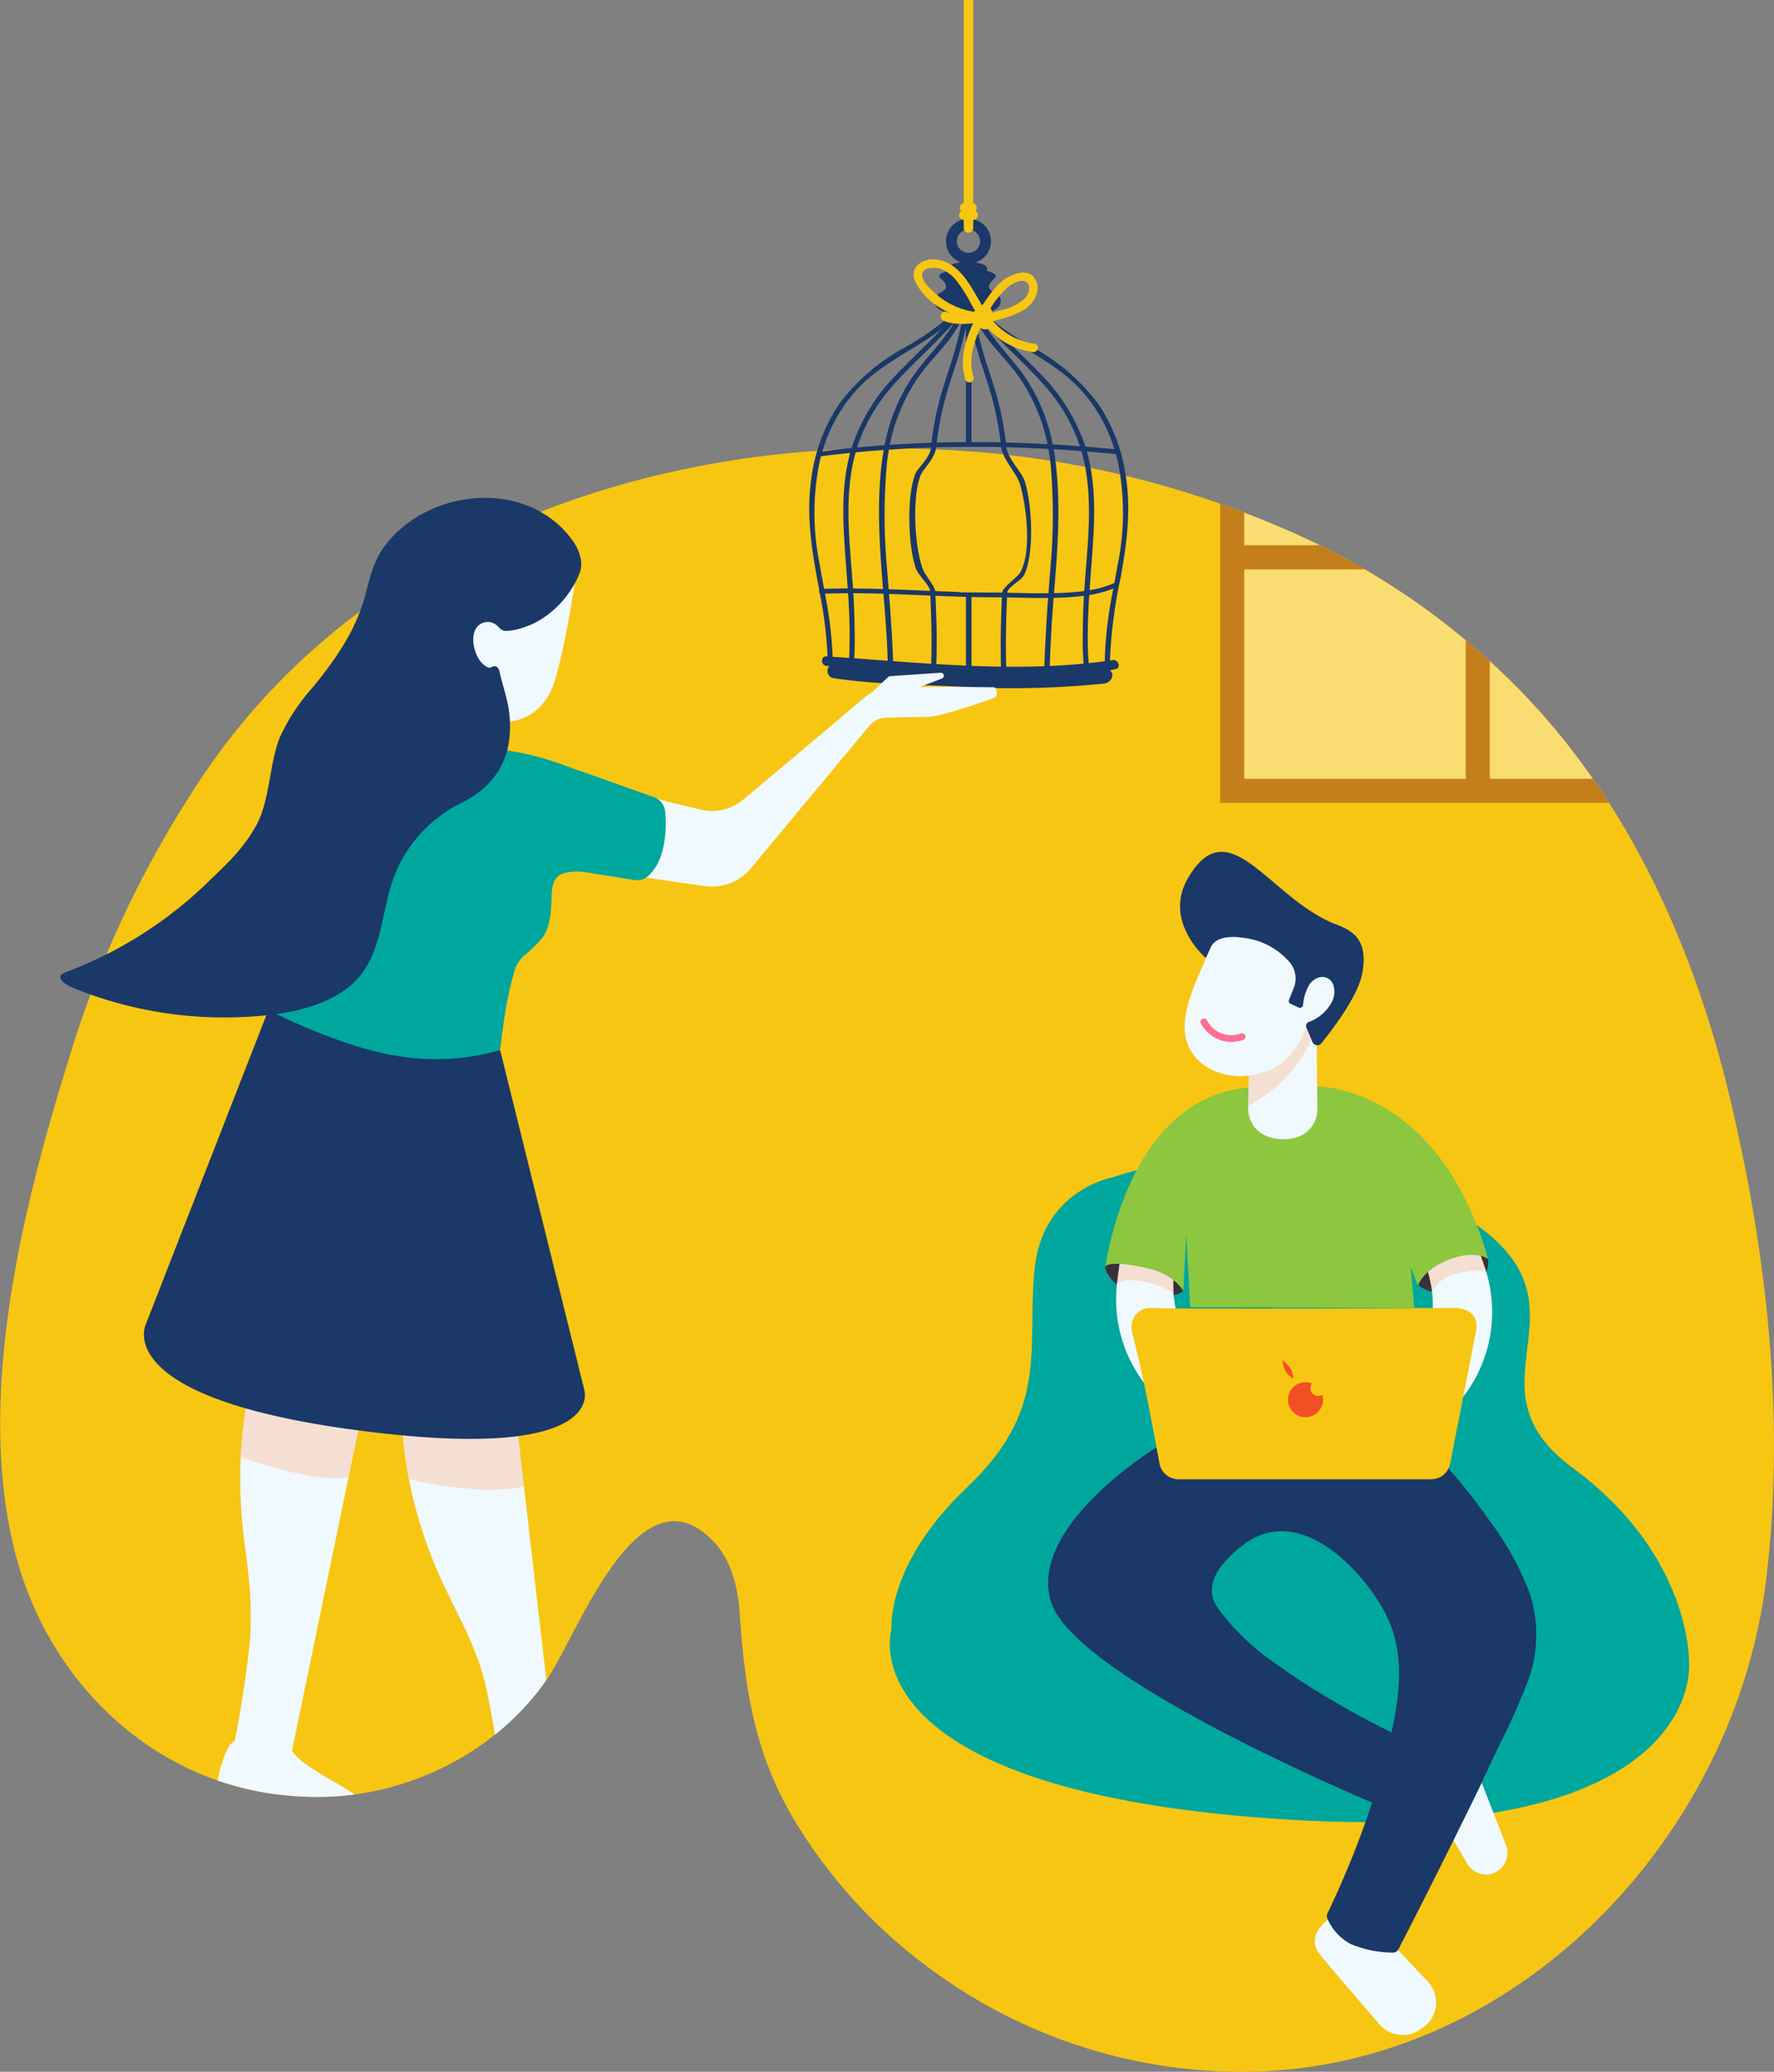 <svg xmlns="http://www.w3.org/2000/svg" width="250.737" height="292.828" viewBox="0 0 250.737 292.828">
    <rect x="0" y="0" width="250.737" height="292.828" fill="#808080" stroke="none"/>
    <defs>
        <style>
            .cls-1{fill:none}.cls-2{fill:#f7c612}.cls-3{fill:#1a3868}.cls-4{clip-path:url(#clip-path)}.cls-5{opacity:.4}.cls-6{fill:#fff}.cls-7{fill:#c47f1a}.cls-8{clip-path:url(#clip-path-2)}.cls-9{fill:#00a79d}.cls-10{fill:#3a3039}.cls-11{fill:#eff9fe}.cls-12{fill:#feb994}.cls-13{fill:#8dc63f}.cls-14{fill:#3a77b4}.cls-15{opacity:.16}.cls-16{fill:#221e21}.cls-17{fill:#fe6f93}.cls-18{fill:#f04e23}.cls-19{clip-path:url(#clip-path-3)}.cls-20{fill:#fefefe}.cls-21{fill:#fdfdfe}.cls-22{fill:#fbfdfd}.cls-23{fill:#fafcfd}.cls-24{fill:#f9fbfc}.cls-25{fill:#f8fafb}.cls-26{fill:#f6fafb}.cls-27{fill:#f5f9fa}.cls-28{fill:#f4f8fa}.cls-29{fill:#f3f7f9}.cls-30{fill:#f2f7f9}.cls-31{fill:#f1f6f8}.cls-32{fill:#eff5f7}.cls-33{fill:#eef5f7}.cls-34{fill:#edf4f6}.cls-35{fill:#ecf3f6}.cls-36{fill:#ebf2f5}.cls-37{fill:#eaf2f5}.cls-38{fill:#e9f1f4}.cls-39{fill:#e8f0f4}.cls-40{fill:#e7f0f3}.cls-41{fill:#e6eff3}.cls-42{fill:#e4eef2}.cls-43{fill:#e3eef2}.cls-44{fill:#e2edf1}.cls-45{fill:#e1ecf1}.cls-46{fill:#e0ecf0}.cls-47{fill:#dfebf0}.cls-48{fill:#deebef}.cls-49{fill:#ddeaef}.cls-50{fill:#dde9ee}.cls-51{fill:#dce9ee}.cls-52{fill:#dbe8ed}.cls-53{fill:#dae8ed}.cls-54{fill:#d9e7ec}.cls-55{fill:#d8e7ec}.cls-56{fill:#d7e6ec}.cls-57{fill:#d7e6eb}.cls-58{fill:#d6e5eb}.cls-59{fill:#d5e5eb}.cls-60{fill:#d4e4ea}.cls-61{clip-path:url(#clip-path-4)}.cls-62{fill:#35365e}.cls-63{clip-path:url(#clip-path-5)}.cls-64{fill:#fafcfc}.cls-65{fill:#f9fbfb}.cls-66{fill:#f7f9fa}.cls-67{fill:#f5f8f9}.cls-68{fill:#f4f8f9}.cls-69{fill:#f3f7f8}.cls-70{fill:#f2f6f7}.cls-71{fill:#f1f5f7}.cls-72{fill:#eff4f6}.cls-73{fill:#eef4f5}.cls-74{fill:#edf3f4}.cls-75{fill:#ecf2f4}.cls-76{fill:#ebf1f3}.cls-77{fill:#e9f0f2}.cls-78{fill:#e8f0f2}.cls-79{fill:#e7eff1}.cls-80{fill:#e6eef0}.cls-81{fill:#e5edf0}.cls-82{fill:#e4ecef}.cls-83{fill:#e3ecee}.cls-84{fill:#e1ebee}.cls-85{fill:#e0eaed}.cls-86{fill:#dfe9ec}.cls-87{fill:#dee9ec}.cls-88{fill:#dde8eb}.cls-89{fill:#dce7ea}.cls-90{fill:#dbe6ea}.cls-91{fill:#d9e5e9}.cls-92{fill:#d8e5e8}.cls-93{fill:#d7e4e8}.cls-94{fill:#d6e3e7}.cls-95{fill:#d5e2e6}.cls-96{fill:#d4e2e6}.cls-97{fill:#d3e1e5}.cls-98{fill:#d2e0e4}.cls-99{fill:#d1dfe4}.cls-100{fill:#cfdfe3}.cls-101{fill:#cedee2}.cls-102{fill:#cddde2}.cls-103{fill:#ccdce1}.cls-104{fill:#cbdce1}.cls-105{fill:#cadbe0}.cls-106{fill:#c9dadf}.cls-107{fill:#c8dadf}.cls-108{fill:#c7d9de}.cls-109{fill:#c6d8dd}.cls-110{fill:#c5d7dd}.cls-111{fill:#c4d7dc}.cls-112{fill:#c3d6dc}.cls-113{fill:#c2d5db}.cls-114{fill:#c1d5da}.cls-115{fill:#c0d4da}.cls-116{fill:#bfd3d9}.cls-117{fill:#bed3d9}.cls-118{fill:#bdd2d8}.cls-119{fill:#bcd1d7}.cls-120{fill:#bbd0d7}.cls-121{fill:#bad0d6}.cls-122{fill:#b9cfd6}.cls-123{fill:#b8ced5}.cls-124{fill:#b7ced5}.cls-125{fill:#b6cdd4}.cls-126{fill:#b5cdd3}.cls-127{fill:#b4ccd3}.cls-128{fill:#b3cbd2}.cls-129{fill:#b2cbd2}.cls-130{fill:#b1cad1}.cls-131{fill:#b0c9d1}.cls-132{fill:#afc9d0}.cls-133{fill:#aec8d0}.cls-134{fill:#adc8cf}.cls-135{fill:#adc7cf}.cls-136{fill:#acc6ce}.cls-137{fill:#abc6ce}.cls-138{fill:#aac5cd}.cls-139{fill:#a9c5cd}.cls-140{fill:#a8c4cc}.cls-141{fill:#a7c3cc}.cls-142{fill:#a7c3cb}.cls-143{fill:#a6c2cb}.cls-144{fill:#a5c2ca}.cls-145{fill:#a4c1ca}.cls-146{fill:#a4c1c9}.cls-147{fill:#a3c0c9}.cls-148{fill:#a2c0c8}.cls-149{fill:#a1bfc8}.cls-150{fill:#a0bec7}.cls-151{fill:#9fbec7}.cls-152{fill:#9ebdc6}.cls-153{fill:#ffdd15}
        </style>
        <clipPath id="clip-path">
            <path id="Path_342" d="M436.01 3172.348q-4.3-.229-8.587-.207c-34.788.168-70.469 12.92-92.332 41.025q-1.55 1.992-2.993 4.063a149.9 149.9 0 0 0-19.789 41.305c-6.559 21.1-13.191 47.821-7.531 69.8 4.483 17.41 18.33 31.454 36.44 33.985a45.76 45.76 0 0 0 6.333.434c12.574 0 25.281-6.242 32.5-16.835 4.224-6.195 13-30.658 23.6-19.056 2.311 2.529 3.257 6.288 3.483 9.639.709 10.512 1.962 19.43 7.293 28.751a72.106 72.106 0 0 0 20.447 22.362 73.92 73.92 0 0 0 33.161 13.294 74.672 74.672 0 0 0 10.131.688c38.331 0 69.747-32.917 74.113-69.888 2.68-22.694.056-45.973-5.249-68.1-5.062-21.115-14.3-41.65-29.633-57.324a103.944 103.944 0 0 0-28.7-20.683 136.979 136.979 0 0 0-52.687-13.253z" class="cls-1" data-name="Path 342" transform="translate(-302.638 -3172.139)"/>
        </clipPath>
        <clipPath id="clip-path-2">
            <path id="Path_530" d="M435.922 3172.348q-4.3-.229-8.587-.207a136.057 136.057 0 0 0-45.126 7.745c-5.85 2.1-10.331-11.384-26.62-6.338-10.956 8.607-.228 20.01-4.771 23.638a95.408 95.408 0 0 0-15.818 15.98q-1.55 1.992-2.993 4.063a140.369 140.369 0 0 0-13.148 23.532c-.8 1.819-15.577 2.148-16.312 4-.723 1.819 12.589 5.158 11.931 7q-1.2 3.363-2.259 6.773c-6.559 21.1-13.191 47.821-7.531 69.8 4.483 17.41 18.33 31.454 36.44 33.985a45.76 45.76 0 0 0 6.333.434c12.574 0 25.281-6.242 32.5-16.835 4.224-6.195 13-30.658 23.6-19.056 2.311 2.529 3.257 6.288 3.483 9.639.709 10.512 1.962 19.43 7.293 28.751a72.106 72.106 0 0 0 20.447 22.362 73.92 73.92 0 0 0 33.161 13.294 74.673 74.673 0 0 0 10.131.688c38.331 0 69.747-32.917 74.113-69.888 2.68-22.694.056-45.973-5.249-68.1-5.062-21.115-14.3-41.65-29.633-57.324a103.944 103.944 0 0 0-28.7-20.683 136.979 136.979 0 0 0-52.685-13.253z" class="cls-1" data-name="Path 530" transform="translate(-302.521 -3172.139)"/>
        </clipPath>
        <clipPath id="clip-path-3">
            <path id="Path_371" d="M576.207 3346.037c-.141.124-.292.26-.455.409l.224-.817z" class="cls-1" data-name="Path 371" transform="translate(-575.752 -3345.628)"/>
        </clipPath>
        <clipPath id="clip-path-4"/>
        <clipPath id="clip-path-5">
            <path id="Path_526" d="M589.452 3536.552a.443.443 0 0 0 .032-.034v.036z" class="cls-1" data-name="Path 526" transform="translate(-589.452 -3536.518)"/>
        </clipPath>
    </defs>
    <g id="Symbol_20_1" data-name="Symbol 20 – 1" transform="translate(-63 -.469)">
        <g id="Group_401" data-name="Group 401" transform="translate(63.028 .469)">
            <g id="Group_380" data-name="Group 380" transform="translate(0 63.369)">
                <path id="Path_333" d="M436.01 3172.348q-4.3-.229-8.587-.207c-34.788.168-70.469 12.92-92.332 41.025q-1.55 1.992-2.993 4.063a149.9 149.9 0 0 0-19.789 41.305c-6.559 21.1-13.191 47.821-7.531 69.8 4.483 17.41 18.33 31.454 36.44 33.985a45.76 45.76 0 0 0 6.333.434c12.574 0 25.281-6.242 32.5-16.835 4.224-6.195 13-30.658 23.6-19.056 2.311 2.529 3.257 6.288 3.483 9.639.709 10.512 1.962 19.43 7.293 28.751a72.106 72.106 0 0 0 20.447 22.362 73.92 73.92 0 0 0 33.161 13.294 74.672 74.672 0 0 0 10.131.688c38.331 0 69.747-32.917 74.113-69.888 2.68-22.694.056-45.973-5.249-68.1-5.062-21.115-14.3-41.65-29.633-57.324a103.944 103.944 0 0 0-28.7-20.683 136.979 136.979 0 0 0-52.687-13.253z" class="cls-2" data-name="Path 333" transform="translate(-302.638 -3172.139)"/>
            </g>
            <g id="Group_388" data-name="Group 388" transform="translate(114.341)">
                <g id="Group_381" data-name="Group 381" transform="translate(0 40.916)">
                    <path id="Path_334" d="M817.478 3106.554a24.562 24.562 0 0 0-3.931-10.531 28.6 28.6 0 0 0-9.21-7.959 39.387 39.387 0 0 1-5.033-3.308 14.894 14.894 0 0 1-3.7-4.585.337.337 0 0 0-.139-.233.308.308 0 0 0-.326-.083l-.032.01a.008.008 0 0 1-.007 0l-.036.017a.362.362 0 0 0-.209.294 14.894 14.894 0 0 1-3.7 4.585 39.628 39.628 0 0 1-5.033 3.306 28.639 28.639 0 0 0-9.21 7.962 24.564 24.564 0 0 0-3.931 10.528c-.691 4.7-.063 9.341.791 13.995l.338 1.841a.361.361 0 0 0 .063.353 58.447 58.447 0 0 1 1.1 8.962c-.046 0-.095 0-.141-.01-.861-.053-.856 1.285 0 1.338.131.01.263.017.392.027a1.037 1.037 0 0 0 .7 1.729c6.687 1 13.469.878 19.918 1.306a131.375 131.375 0 0 0 18.2-.555c1.1-.124 1.6-1.413.8-1.873.377-.048.418-.1.8-.156.851-.126.489-1.416-.355-1.292-.134.022-.27.039-.4.058a68.007 68.007 0 0 1 1.513-11.737c.839-4.65 1.469-9.287.778-13.989zm-16.785-19.96c3.6 2.374 7.512 4.286 10.37 7.42a22.1 22.1 0 0 1 4.756 8.4q-2.043-.2-4.094-.363a26.478 26.478 0 0 0-6.4-10.324c-2.068-2.17-4.313-4.216-6.352-6.407a20.189 20.189 0 0 0 1.72 1.274zm-3.313-2c2.742 3.121 6 5.863 8.714 9a24.458 24.458 0 0 1 4.846 8.4q-1.923-.146-3.846-.258a25.652 25.652 0 0 0-3.795-9.356c-1.861-2.763-4.447-5.125-6.055-7.95.046.056.09.112.136.163zm.613 2.331c1.394 1.827 3.082 3.457 4.379 5.342a25.678 25.678 0 0 1 3.985 9.434q-2.937-.161-5.88-.231a43.916 43.916 0 0 0-1.472-7.244c-.637-2.129-1.4-4.221-1.98-6.364a88.913 88.913 0 0 1-1.019-4.257 16.16 16.16 0 0 0 1.987 3.318zm-2.377-1.732c.219.949.453 1.895.708 2.836.584 2.143 1.36 4.235 1.98 6.366a45.9 45.9 0 0 1 1.438 7.057q-2.065-.04-4.126-.039zm-.783.007v16.216q-2.065.011-4.128.068a45.909 45.909 0 0 1 1.44-7.081c.62-2.134 1.4-4.223 1.98-6.366.256-.944.489-1.89.708-2.837zm-1.408 2.668c-.577 2.143-1.343 4.235-1.98 6.364a43.784 43.784 0 0 0-1.477 7.276q-2.948.094-5.9.292a25.791 25.791 0 0 1 4.007-9.528c1.3-1.883 2.985-3.515 4.379-5.34a16.153 16.153 0 0 0 1.987-3.32 89.38 89.38 0 0 1-1.016 4.255zm-.355-3.267l.136-.16c-1.608 2.824-4.194 5.186-6.055 7.947a25.715 25.715 0 0 0-3.814 9.46q-1.945.139-3.885.324a24.424 24.424 0 0 1 4.9-8.57c2.716-3.139 5.976-5.881 8.718-9.002zm-13.683 9.422c2.858-3.133 6.772-5.045 10.37-7.419a20.253 20.253 0 0 0 1.722-1.27c-2.038 2.189-4.284 4.235-6.352 6.407a26.47 26.47 0 0 0-6.4 10.327l-.054.182q-2.065.2-4.126.467a22.158 22.158 0 0 1 4.839-8.696zm-5.235 24.623a36.277 36.277 0 0 1-.073-14.116c.08-.375.173-.747.272-1.119q2.054-.263 4.118-.472c-1.194 4.388-1.068 8.984-.759 13.455.131 1.9.285 3.8.414 5.7q-1.668 0-3.335.061c-.214-1.168-.436-2.338-.638-3.511zm4.208 12.45c-.012.272-.029.547-.054.82q-1.157-.081-2.311-.158a58.048 58.048 0 0 0-1.085-8.932 95.75 95.75 0 0 1 3.26-.058 82.719 82.719 0 0 1 .19 8.326zm.375-10.864c-.389-4.941-.881-9.927-.056-14.856a23.146 23.146 0 0 1 .567-2.515q1.981-.19 3.965-.333c-.073.416-.141.834-.2 1.253-.839 6.108-.389 12.255.107 18.4a154.326 154.326 0 0 0-4.247-.08 95.123 95.123 0 0 0-.137-1.871zm.294 11.735c.017-.192.029-.385.041-.577.08-1.27.032-2.544.022-3.817a87.65 87.65 0 0 0-.178-4.809c1.421.007 2.841.037 4.259.08.258 3.16.513 6.32.6 9.47q-2.373-.176-4.744-.349zm4.661-12.62a81.492 81.492 0 0 1-.015-15.055q.106-.912.268-1.814 2.97-.2 5.948-.3c-.173 1.574-1.837 2.761-2.236 3.785-1.209 3.114-1.014 10.219.122 13.362.314.869 1.958 2.394 1.992 3.116-1.953-.083-3.9-.17-5.858-.236-.111-1.452-.2-2.539-.222-2.86zm6.232 13.394q-2.7-.168-5.388-.37c-.051-2.372-.343-6.5-.572-9.5 1.946.066 3.892.153 5.838.233.139 3.045.241 6.56.122 9.635zm4.911.262a215.86 215.86 0 0 1-4.189-.219c.124-3.075.024-6.6-.117-9.648 1.435.058 2.87.112 4.306.148zm4.96.146q-2.087-.03-4.177-.112v-9.73q1.449.033 2.9.036c.467 0 .932.005 1.4.012-.135 2.876-.225 6.791-.123 9.792zm-1.482-10.475c-.9 0-3.537-.015-4.435-.034v-.046q-1.693-.051-3.386-.122c-.029-.63-1.425-2.272-1.734-3.08-1.2-3.123-1.53-9.993-.392-13.141.4-1.1 2.065-2.42 2.255-4.1 1.153-.032 3.437-.053 4.992-.063v-.01h.888q1.66 0 3.318.039c.192 1.683 2.167 3.71 2.593 5.067 1 3.194 1.744 9.743.095 12.654-.387.684-2.535 2.141-2.566 2.846-.539-.004-1.085-.011-1.627-.011zm7.612 10.411c-1.8.066-3.6.085-5.4.071-.1-3-.012-6.914.117-9.789 1.936.034 3.87.093 5.807.071-.215 2.815-.463 7.286-.524 9.646zm-5.254-10.382c.039-.815 1.949-1.693 2.34-2.442 1.55-2.958 1.168-10.188.122-13.36-.426-1.284-2.4-3.177-2.576-4.76q2.97.073 5.936.236c.114.633.212 1.268.285 1.907a81.476 81.476 0 0 1-.015 15.055c-.024.365-.134 1.7-.265 3.432-1.945.029-3.886-.03-5.827-.071zm10.711 8.679c.022.341.046.944.085 1.341-1.593.153-3.189.26-4.787.331.09-2.968.316-6.748.55-9.631.146 0 .289-.005.433-.01a38.2 38.2 0 0 0 3.853-.277 86.05 86.05 0 0 0-.156 4.43c-.01 1.271-.058 2.545.022 3.815zm.175-8.918a40.265 40.265 0 0 1-4.274.292c.516-6.337 1.022-12.681.156-18.984a33.246 33.246 0 0 0-.214-1.357q1.967.117 3.929.265a22.943 22.943 0 0 1 .62 2.688c.825 4.928.333 9.915-.056 14.858-.061.746-.116 1.491-.161 2.237zm2.892 9.92c-.754.1-1.508.187-2.262.267a32.935 32.935 0 0 1-.095-1.564c-.1-2.7 0-5.381.173-8.064a16.631 16.631 0 0 0 3.406-.915 58.177 58.177 0 0 0-1.222 10.276zm1.36-11.03a.3.3 0 0 0-.107.027 14.768 14.768 0 0 1-3.393.966c.134-1.985.3-3.973.433-5.96.314-4.539.438-9.2-.812-13.647q2.047.168 4.094.367.2.7.35 1.413a36.274 36.274 0 0 1-.073 14.116c-.156.906-.324 1.811-.492 2.718z" class="cls-3" data-name="Path 334" transform="translate(-772.676 -3079.839)"/>
                </g>
                <g id="Group_382" data-name="Group 382" transform="translate(17.678 37.036)">
                    <path id="Path_335" d="M853.1 3067.475c-.169-1.24 2.471-1.525-.354-2.355 1-1.579-6.222-1.71-5.383 0-2.826.83-.185 1.115-.355 2.355-.125.708-1.615.763-1.656 1.826-.081 2.142 4.4 2.1 4.7 2.053.3.051 4.784.089 4.7-2.053-.039-1.063-1.529-1.117-1.652-1.826z" class="cls-3" data-name="Path 335" transform="translate(-845.349 -3063.886)"/>
                </g>
                <g id="Group_383" data-name="Group 383" transform="translate(19.338 30.914)">
                    <path id="Path_336" d="M855.348 3038.72a3.177 3.177 0 1 0 3.177 3.176 3.18 3.18 0 0 0-3.177-3.176zm0 4.822a1.645 1.645 0 1 1 1.645-1.646 1.647 1.647 0 0 1-1.645 1.646z" class="cls-3" data-name="Path 336" transform="translate(-852.171 -3038.72)"/>
                </g>
                <g id="Group_384" data-name="Group 384" transform="translate(18.594 44.02)">
                    <path id="Path_337" d="M855.532 3092.614c-1.763.344-3.877.7-5.608.056-.81-.3-1.157.992-.356 1.29 1.956.727 4.329.332 6.319-.056.846-.165.487-1.454-.355-1.29z" class="cls-2" data-name="Path 337" transform="translate(-849.114 -3092.6)"/>
                </g>
                <g id="Group_385" data-name="Group 385" transform="translate(14.763 36.657)">
                    <path id="Path_338" d="M850.5 3074.264a9.376 9.376 0 0 1-5.912-3.2c.545-.125 1.085-.3 1.595-.447a11.211 11.211 0 0 0 2.826-1.189c1.51-.931 2.609-3.056 1.3-4.627-1.029-1.233-3.158-.316-4.186.407a9.611 9.611 0 0 0-2.009 2.135 14.773 14.773 0 0 0-1 1.471c-.03 0-.059.011-.089.018-.608-1.034-1.184-2.094-1.847-3.094-1.155-1.742-2.75-3.338-4.971-3.406-1.7-.052-3.346 1.1-2.708 2.943a8.831 8.831 0 0 0 3.558 3.87 11.6 11.6 0 0 0 2.35 1.15 12.028 12.028 0 0 0 2.548.683c-1.251 2.6-2.159 5.416-1.3 8.293a.6.6 0 0 0 1.163-.32c-.737-2.462.006-4.869 1.053-7.106.027.01.053.022.081.031a.883.883 0 0 0 .677-.068 10.476 10.476 0 0 0 6.544 3.62c.768.13 1.094-1.028.327-1.164zm-8.547-4.512a10.626 10.626 0 0 1-5.2-2.328c-.745-.666-1.923-1.592-2.155-2.611-.294-1.294 1.392-1.393 2.255-1.24a5.113 5.113 0 0 1 2.791 2.083 19.23 19.23 0 0 1 1.877 3.045c.148.276.322.529.492.791a.577.577 0 0 0-.058.26zm4.487-3.263c.6-.581 1.887-1.423 2.757-1s.468 1.672-.015 2.25a6.769 6.769 0 0 1-3.473 1.756c-.425.121-.883.272-1.343.381a1.583 1.583 0 0 0-.194-.544 13.108 13.108 0 0 1 2.27-2.843z" class="cls-2" data-name="Path 338" transform="translate(-833.362 -3062.329)"/>
                </g>
                <g id="Group_386" data-name="Group 386" transform="translate(21.2)">
                    <path id="Path_339" d="M862.121 2941.456a.666.666 0 0 0 .192-.464.675.675 0 0 0-.5-.645v-28.709h-1.337v28.7a.675.675 0 0 0-.558.657.666.666 0 0 0 .213.484.678.678 0 0 0 .344 1.244v1.171a.669.669 0 0 0 1.337 0v-1.171a.677.677 0 0 0 .309-1.267z" class="cls-2" data-name="Path 339" transform="translate(-859.828 -2911.639)"/>
                </g>
                <g id="Group_387" data-name="Group 387" transform="translate(23.499 43.044)">
                    <path id="Path_340" d="M870.9 3088.655c-.844-.347-1.973.586-1.516 2.451a1.313 1.313 0 0 0 1.628.939c.6-.267.712-1.088.713-1.665-.002-.98-.374-1.538-.825-1.725z" class="cls-2" data-name="Path 340" transform="translate(-869.276 -3088.584)"/>
                </g>
            </g>
            <g id="Group_400" data-name="Group 400" transform="translate(0 63.369)">
                <g id="Group_399" class="cls-4" data-name="Group 399">
                    <g id="Group_398" data-name="Group 398" transform="translate(172.425 -4.189)">
                        <g id="Group_393" data-name="Group 393">
                            <g id="Group_390" class="cls-5" data-name="Group 390" transform="translate(1.703 1.703)">
                                <g id="Group_389" data-name="Group 389">
                                    <path id="Rectangle_236" d="M0 0h71.963v50.899H0z" class="cls-6" data-name="Rectangle 236"/>
                                </g>
                            </g>
                            <g id="Group_392" data-name="Group 392">
                                <g id="Group_391" data-name="Group 391">
                                    <path id="Path_341" d="M1086.815 3209.222h-75.369v-54.3h75.369zm-71.963-3.406h68.557v-47.493h-68.557z" class="cls-7" data-name="Path 341" transform="translate(-1011.446 -3154.917)"/>
                                </g>
                            </g>
                        </g>
                        <g id="Group_395" data-name="Group 395" transform="translate(1.703 17.889)">
                            <g id="Group_394" data-name="Group 394">
                                <path id="Rectangle_237" d="M0 0h71.963v3.406H0z" class="cls-7" data-name="Rectangle 237"/>
                            </g>
                        </g>
                        <g id="Group_397" data-name="Group 397" transform="translate(34.71 1.703)">
                            <g id="Group_396" data-name="Group 396">
                                <path id="Rectangle_238" d="M0 0h3.406v49.42H0z" class="cls-7" data-name="Rectangle 238"/>
                            </g>
                        </g>
                    </g>
                </g>
            </g>
        </g>
        <g id="Group_456" data-name="Group 456" transform="translate(63 63.839)">
            <g id="Group_455" class="cls-8" data-name="Group 455">
                <g id="Group_454" data-name="Group 454" transform="translate(8.524 7.001)">
                    <g id="Group_402" data-name="Group 402" transform="translate(117.24 93.166)">
                        <path id="Path_343" d="M851.041 3586.778s-10.091 1.73-11.1 13.262 2.018 19.6-9.514 30.561-10.667 20.037-10.667 20.037-7.212 23.182 56.653 26.957c58.526 3.46 56.076-22.2 56.076-22.2s.432-15.136-16.433-27.533 5.91-23.786-17.443-36.76-47.284-4.468-47.572-4.324z" class="cls-9" data-name="Path 343" transform="translate(-819.514 -3583.908)"/>
                    </g>
                    <g id="Group_403" data-name="Group 403" transform="translate(147.685 107.838)">
                        <path id="Path_344" d="M944.669 3645.242s.541 2.838 4.973 3.757 6.051-.5 6.051-.5l-.078-.733-1.379-2.568-9.379-.973z" class="cls-10" data-name="Path 344" transform="translate(-944.669 -3644.224)"/>
                    </g>
                    <g id="Group_404" data-name="Group 404" transform="translate(191.94 106.378)">
                        <path id="Path_345" d="M1136.451 3639.414s.595 3.622-3.838 4.541-6.019-.865-6.019-.865l1.5-3.081 6.541-1.784z" class="cls-10" data-name="Path 345" transform="translate(-1126.595 -3638.224)"/>
                    </g>
                    <g id="Group_405" data-name="Group 405" transform="translate(149.224 105.622)">
                        <path id="Path_346" d="M951.836 3635.113l7.568 2.162-.15 1.019a16.63 16.63 0 0 0 9.318 17.449l8.239 3.912-13.731 1.622-3.246-2.13a19.571 19.571 0 0 1-8.67-18.911z" class="cls-11" data-name="Path 346" transform="translate(-950.997 -3635.113)"/>
                    </g>
                    <g id="Group_406" class="cls-5" data-name="Group 406" transform="translate(149.307 106.883)">
                        <path id="Path_347" d="M951.336 3644.551s.757-1.045 4.18-.288 3.892 1.874 3.892 1.874l-.108-2.7-6.7-3.135-.865 1.73z" class="cls-12" data-name="Path 347" transform="translate(-951.336 -3640.298)"/>
                    </g>
                    <g id="Group_407" data-name="Group 407" transform="translate(180.112 103.774)">
                        <path id="Path_348" d="M1094.494 3652.674l-2.749 2.741-13.773 1.194 7.276-5.5a16.629 16.629 0 0 0 5.59-18.974l-.054-.148-.3-.82 6.974-3.649.825 2.374.871 2.506c.01.027.019.053.027.08a19.57 19.57 0 0 1-4.687 20.196z" class="cls-11" data-name="Path 348" transform="translate(-1077.972 -3627.518)"/>
                    </g>
                    <g id="Group_408" class="cls-5" data-name="Group 408" transform="translate(192.925 105.693)">
                        <path id="Path_349" d="M1139.3 3639.174c-1.568-.379-1.73-.379-4.162.216a4.662 4.662 0 0 0-3.514 2.594 28.074 28.074 0 0 0-.926-3.879l-.054-.148.168-.531 3.892-2.019 3.44.455.869 2.488c.161.468.287.815.287.824z" class="cls-12" data-name="Path 349" transform="translate(-1130.642 -3635.408)"/>
                    </g>
                    <g id="Group_409" data-name="Group 409" transform="translate(147.679 83.171)">
                        <path id="Path_350" d="M998.779 3567.218s-1.84-1.362-5.586.108c-3.581 1.405-4.36 3.64-4.36 3.64l-1.045-2.694-.345-4.406.886 10.271-31.674-.108-.544-10.2-.433 7.929s-1.179-2.381-5.135-3.244c-6.325-1.378-5.892 0-5.892 0s3.171-25.566 21.814-25.566l7.748-.127s17.359-.577 24.566 24.397z" class="cls-13" data-name="Path 350" transform="translate(-944.643 -3542.821)"/>
                    </g>
                    <g id="Group_410" data-name="Group 410" transform="translate(177.309 200.835)">
                        <path id="Path_351" d="M1078.018 4030.737l4.391 4.632a4.329 4.329 0 0 1-.706 6.557l-.394.268a4.327 4.327 0 0 1-5.708-.745c-2.739-3.165-6.917-8.017-8.395-9.846-2.271-2.811 1.3-5.081 1.3-5.081z" class="cls-11" data-name="Path 351" transform="translate(-1066.45 -4026.521)"/>
                    </g>
                    <g id="Group_411" data-name="Group 411" transform="translate(196.913 181.627)">
                        <path id="Path_352" d="M1151.039 3947.558l3.422 8.8a3.04 3.04 0 0 1-1.094 3.594 3.04 3.04 0 0 1-4.356-.947l-1.973-3.339z" class="cls-11" data-name="Path 352" transform="translate(-1147.039 -3947.558)"/>
                    </g>
                    <g id="Group_412" data-name="Group 412" transform="translate(167.902 73.077)">
                        <path id="Path_353" d="M1037.406 3502.049l.142 12.556a4.126 4.126 0 0 1-2.477 3.86 5.946 5.946 0 0 1-2.51.431 5.667 5.667 0 0 1-2.886-.794 4.124 4.124 0 0 1-1.9-3.592l.123-6.99 6.876-6.192z" class="cls-11" data-name="Path 353" transform="translate(-1027.776 -3501.328)"/>
                    </g>
                    <g id="Group_413" class="cls-5" data-name="Group 413" transform="translate(166.767 74.593)">
                        <path id="Path_354" d="M1024.3 3518.856a19.713 19.713 0 0 0 8.958-9.557l-.712-1.286-.081-.455-9.352 3.108 1.216 3.784z" class="cls-12" data-name="Path 354" transform="translate(-1023.113 -3507.558)"/>
                    </g>
                    <g id="Group_414" data-name="Group 414" transform="translate(158.917 60.347)">
                        <path id="Path_355" d="M1008.044 3463.243a10.223 10.223 0 0 1-4.144 5.73c-3.547 2.146-9.065 1.981-11.771-1.555-3.084-4.03.141-9.761 1.711-13.734l.191-2.2a15.456 15.456 0 0 1 1.051-1.912c.143-.048 5.639-.621 5.83-.573s11.373 3.871 11.516 3.966 2.724 2.342 2.533 2.629-3.441 7.407-3.441 7.407a23.483 23.483 0 0 0-1.959 2.485z" class="cls-11" data-name="Path 355" transform="translate(-990.842 -3448.997)"/>
                    </g>
                    <g id="Group_417" data-name="Group 417" transform="translate(139.622 133.66)">
                        <g id="Group_415" data-name="Group 415" transform="translate(0 .001)">
                            <path id="Path_356" d="M979.584 3771.527a41.988 41.988 0 0 0-5.76-10.353c-1.523-2.167-3.143-4.3-4.877-6.315q-1.014-1.186-2.082-2.316a.872.872 0 0 0-.333-.219l-4.006-1.469a.865.865 0 0 0-.258-.051c-.812-.039-5.177-.243-7.441-.355-.774-.039-1.3-.066-1.362-.071.015 0 0 .037-.039.1-.236.4-1.384 1.936-2.8 3.783l-1.576-.231-6.7-.98-8.658-1.267-4.821-.706-1.856-.272s-.119.073-.338.212c-.282.18-.73.472-1.3.861-4.481 3.082-16.42 12.3-13.357 21.127 2.63 7.587 24.063 18.454 36.62 24.263a299.24 299.24 0 0 0 8.672 3.858h.007a131.616 131.616 0 0 1-6.327 15.678.862.862 0 0 0-.007.722 7.539 7.539 0 0 0 3.2 3.549 15.6 15.6 0 0 0 6.045 1.255.865.865 0 0 0 .8-.467c.484-.944 1.525-2.97 1.6-3.111q4.079-7.98 8.018-16.031 2.3-4.718 4.52-9.477a94.246 94.246 0 0 0 4.16-9.276 18.955 18.955 0 0 0 .256-12.441zm-19.531 19.667a95.733 95.733 0 0 1-2.678-1.35q-.529-.27-1.134-.6l-.061-.031a9.99 9.99 0 0 1-.287-.153l-.591-.319c-.1-.053-.2-.109-.3-.168a.392.392 0 0 1-.044-.024 128.324 128.324 0 0 1-3.119-1.766 124.162 124.162 0 0 1-2.978-1.805 87.256 87.256 0 0 1-4.551-3.05c-.024-.017-.049-.034-.073-.054a34.844 34.844 0 0 1-8.336-7.68 9.96 9.96 0 0 1-.185-.258 1.75 1.75 0 0 1-.095-.136c-.085-.119-.165-.241-.246-.363-1.294-1.973-.676-4.1.7-5.843a17.336 17.336 0 0 1 2.941-2.817c3.481-2.744 7.213-2.4 10.577-.6 4.045 2.167 7.56 6.437 9.477 9.986 2.873 5.343 2.253 11.337.983 17.032z" class="cls-3" data-name="Path 356" transform="translate(-911.523 -3750.378)"/>
                        </g>
                        <g id="Group_416" data-name="Group 416" transform="translate(41.933)">
                            <path id="Path_357" d="M1083.909 3750.374c-.009-.002-.009-.001 0 0z" class="cls-14" data-name="Path 357" transform="translate(-1083.903 -3750.372)"/>
                        </g>
                    </g>
                    <g id="Group_419" data-name="Group 419" transform="translate(181.276 203.77)">
                        <g id="Group_418" class="cls-15" data-name="Group 418">
                            <path id="Path_358" d="M1082.758 4038.586c.042.061.068.092.068.092z" class="cls-16" data-name="Path 358" transform="translate(-1082.758 -4038.586)"/>
                        </g>
                    </g>
                    <g id="Group_420" data-name="Group 420" transform="translate(151.422 114.482)">
                        <path id="Path_359" d="M960.033 3674.464a2.654 2.654 0 0 1 2.737-2.917c2.487.216 43.138 0 43.138 0s3.352.108 2.811 3.135c-.424 2.374-2.71 13.992-3.676 18.894a2.714 2.714 0 0 1-2.664 2.188h-35.737a2.713 2.713 0 0 1-2.667-2.207c-1.163-6.118-2.225-12.3-3.836-18.314a3.184 3.184 0 0 1-.106-.779z" class="cls-2" data-name="Path 359" transform="translate(-960.033 -3671.537)"/>
                    </g>
                    <g id="Group_421" data-name="Group 421" transform="translate(158.266 50.032)">
                        <path id="Path_360" d="M1010.018 3416.774c3.1 1.081 4.638 2.669 3.921 6.875-.553 3.244-4.177 8-5.805 10a.742.742 0 0 1-1.261-.183l-.855-2.047a.587.587 0 0 1 .331-.78 6 6 0 0 0 3.182-2.661 3.162 3.162 0 0 0 .273-2.65 1.764 1.764 0 0 0-.385-.579c-.987-.977-2.406-.3-3.024.671a6.954 6.954 0 0 0-.849 2.83.447.447 0 0 1-.633.346l-1.128-.527a.444.444 0 0 1-.222-.574c.178-.424.477-1.148.784-1.962a3.645 3.645 0 0 0-1.033-3.706 9.96 9.96 0 0 0-5.527-2.982c-1.618-.3-4.464-.579-5.3 1.273l-.67 1.48s-6.152-5.187-2.482-11.379c5.765-9.735 11.386 2.807 20.683 6.555z" class="cls-3" data-name="Path 360" transform="translate(-988.165 -3406.592)"/>
                    </g>
                    <g id="Group_422" data-name="Group 422" transform="translate(52.435 9.291)">
                        <path id="Path_361" d="M573.439 3241.6s-1.518 10.1-2.991 14.416c-2.018 5.91-7.28 5.478-7.28 5.478s-8.217-6.271-8.541-6.6-1.514-10.6-1.514-10.6l9.839-5.189z" class="cls-11" data-name="Path 361" transform="translate(-553.113 -3239.113)"/>
                    </g>
                    <g id="Group_423" data-name="Group 423" transform="translate(161.145 73.565)">
                        <path id="Path_362" d="M1004.294 3506.675a4.943 4.943 0 0 1-4.245-2.645.487.487 0 0 1 .878-.419 3.876 3.876 0 0 0 4.823 1.854.486.486 0 1 1 .288.929 5.876 5.876 0 0 1-1.744.281z" class="cls-17" data-name="Path 362" transform="translate(-1000.002 -3503.334)"/>
                    </g>
                    <g id="Group_427" data-name="Group 427" transform="translate(172.729 121.839)">
                        <g id="Group_425" data-name="Group 425" transform="translate(.791 3.157)">
                            <path id="Path_364" d="M1055.815 3717.23a2.471 2.471 0 1 1-2.472-2.473 2.442 2.442 0 0 1 .926.181 1.083 1.083 0 0 0-.226.663 1.1 1.1 0 0 0 1.1 1.1 1.072 1.072 0 0 0 .57-.162 2.408 2.408 0 0 1 .102.691z" class="cls-18" data-name="Path 364" transform="translate(-1050.872 -3714.757)"/>
                        </g>
                        <g id="Group_426" data-name="Group 426">
                            <path id="Path_365" d="M1047.62 3701.78l.1.614a2.786 2.786 0 0 0 1.484 2.041l-.1-.514a2.786 2.786 0 0 0-.762-1.424z" class="cls-18" data-name="Path 365" transform="translate(-1047.62 -3701.78)"/>
                        </g>
                    </g>
                    <g id="Group_428" data-name="Group 428" transform="translate(60.763 181.131)">
                        <path id="Path_366" d="M612.511 3958.8c-.679 1.953-2.885 1.389-4.471 1.138-4.6-.727-9.952-1.508-14.544-2.258-.1-.017-.209-.034-.314-.049-1.55-.236-3.367-.36-4.639-1.379a4.241 4.241 0 0 1-1.177-3.126 5.345 5.345 0 0 1 0-.883c.1-1.28.567-2.673.564-3.89a7.558 7.558 0 0 1 .158-1.915c.143-.518.414-.924.924-.927 1.863 0 7.85.18 7.855.18 2.579.858 5.167 2.758 7.529 4.109a23.653 23.653 0 0 1 7.149 5.585 5.945 5.945 0 0 1 .693 1.129 3.1 3.1 0 0 1 .273 2.286z" class="cls-3" data-name="Path 366" transform="translate(-587.347 -3945.518)"/>
                    </g>
                    <g id="Group_429" data-name="Group 429" transform="translate(21.906 174.927)">
                        <path id="Path_367" d="M454.489 3935.878c-.586 1.426-2.27 1.435-3.571 1.268-3.123-.406-6.213-.976-9.353-1.3-3.887-.4-7.784-.691-11.659-1.194a2.624 2.624 0 0 1-2.272-2.515c-.034-1-.032-2.029.029-3.062a18.994 18.994 0 0 1 1.584-6.987 2.97 2.97 0 0 1 1.153-1.362 7.758 7.758 0 0 1 4.469-.662 4.521 4.521 0 0 1 2.729 1.287c.851.8 1.552 1.788 2.484 2.5a54.131 54.131 0 0 0 4.7 2.924c1.705 1.041 3.406 2.092 5.07 3.2 1.284.851 3.649 2.031 4.515 3.649a2.5 2.5 0 0 1 .122 2.254z" class="cls-11" data-name="Path 367" transform="translate(-427.612 -3920.014)"/>
                    </g>
                    <g id="Group_430" data-name="Group 430" transform="translate(48.119 111.648)">
                        <path id="Path_368" d="M553.933 3733.516c-3.1.29-3.817-2.128-4.145-3.172 0 0-.511-4.78-2.17-13.1-1.146-5.748-3.61-10.015-5.687-14.325a65.613 65.613 0 0 1-5.422-15.987 59.933 59.933 0 0 1-.992-8.159c-.078-1.141-.114-2.98-.131-4.357-.01-1.056-.012-1.842-.012-1.842l14.17-12.686 1.467 12.7.783 6.766.995 8.616 4.851 42.03c.185 2.362-.608 3.226-3.707 3.516z" class="cls-11" data-name="Path 368" transform="translate(-535.372 -3659.888)"/>
                    </g>
                    <g id="Group_431" data-name="Group 431" transform="translate(24.513 109.289)">
                        <path id="Path_369" d="M460.579 3650.188l-2.99 14.464-.975 4.727-2.053 9.927-8.271 40c-.567 2.3-1.591 2.875-4.624 2.177a4 4 0 0 1-3.335-4.2s1.075-4.714 2.109-13.136c.713-5.816.044-10.738-.579-15.481a68.938 68.938 0 0 1-.545-12.209 58.191 58.191 0 0 1 2.024-12.73c.3-1.2.917-3.165 1.343-4.5.268-.839.462-1.43.462-1.43z" class="cls-11" data-name="Path 369" transform="translate(-438.33 -3650.188)"/>
                    </g>
                    <g id="Group_434" data-name="Group 434" transform="translate(57.942 35.202)">
                        <g id="Group_433" data-name="Group 433">
                            <g id="Group_432" class="cls-19" data-name="Group 432">
                                <path id="Rectangle_239" d="M0 0h.221v.817H0z" class="cls-6" data-name="Rectangle 239"/>
                                <path id="Rectangle_240" d="M0 0h.005v.817H0z" class="cls-6" data-name="Rectangle 240" transform="translate(.221)"/>
                                <path id="Rectangle_241" d="M0 0h.005v.817H0z" class="cls-20" data-name="Rectangle 241" transform="translate(.226)"/>
                                <path id="Rectangle_242" d="M0 0h.005v.817H0z" class="cls-21" data-name="Rectangle 242" transform="translate(.232)"/>
                                <path id="Rectangle_243" d="M0 0h.005v.817H0z" class="cls-22" data-name="Rectangle 243" transform="translate(.237)"/>
                                <path id="Rectangle_244" d="M0 0h.005v.817H0z" class="cls-23" data-name="Rectangle 244" transform="translate(.243)"/>
                                <path id="Rectangle_245" d="M0 0h.005v.817H0z" class="cls-24" data-name="Rectangle 245" transform="translate(.248)"/>
                                <path id="Rectangle_246" d="M0 0h.005v.817H0z" class="cls-25" data-name="Rectangle 246" transform="translate(.253)"/>
                                <path id="Rectangle_247" d="M0 0h.005v.817H0z" class="cls-26" data-name="Rectangle 247" transform="translate(.259)"/>
                                <path id="Rectangle_248" d="M0 0h.005v.817H0z" class="cls-27" data-name="Rectangle 248" transform="translate(.264)"/>
                                <path id="Rectangle_249" d="M0 0h.005v.817H0z" class="cls-28" data-name="Rectangle 249" transform="translate(.27)"/>
                                <path id="Rectangle_250" d="M0 0h.005v.817H0z" class="cls-29" data-name="Rectangle 250" transform="translate(.275)"/>
                                <path id="Rectangle_251" d="M0 0h.005v.817H0z" class="cls-30" data-name="Rectangle 251" transform="translate(.281)"/>
                                <path id="Rectangle_252" d="M0 0h.005v.817H0z" class="cls-31" data-name="Rectangle 252" transform="translate(.286)"/>
                                <path id="Rectangle_253" d="M0 0h.005v.817H0z" class="cls-32" data-name="Rectangle 253" transform="translate(.292)"/>
                                <path id="Rectangle_254" d="M0 0h.005v.817H0z" class="cls-33" data-name="Rectangle 254" transform="translate(.297)"/>
                                <path id="Rectangle_255" d="M0 0h.005v.817H0z" class="cls-34" data-name="Rectangle 255" transform="translate(.302)"/>
                                <path id="Rectangle_256" d="M0 0h.005v.817H0z" class="cls-35" data-name="Rectangle 256" transform="translate(.308)"/>
                                <path id="Rectangle_257" d="M0 0h.005v.817H0z" class="cls-36" data-name="Rectangle 257" transform="translate(.313)"/>
                                <path id="Rectangle_258" d="M0 0h.005v.817H0z" class="cls-37" data-name="Rectangle 258" transform="translate(.319)"/>
                                <path id="Rectangle_259" d="M0 0h.005v.817H0z" class="cls-38" data-name="Rectangle 259" transform="translate(.324)"/>
                                <path id="Rectangle_260" d="M0 0h.005v.817H0z" class="cls-39" data-name="Rectangle 260" transform="translate(.33)"/>
                                <path id="Rectangle_261" d="M0 0h.005v.817H0z" class="cls-40" data-name="Rectangle 261" transform="translate(.335)"/>
                                <path id="Rectangle_262" d="M0 0h.005v.817H0z" class="cls-41" data-name="Rectangle 262" transform="translate(.341)"/>
                                <path id="Rectangle_263" d="M0 0h.005v.817H0z" class="cls-42" data-name="Rectangle 263" transform="translate(.346)"/>
                                <path id="Rectangle_264" d="M0 0h.005v.817H0z" class="cls-43" data-name="Rectangle 264" transform="translate(.351)"/>
                                <path id="Rectangle_265" d="M0 0h.005v.817H0z" class="cls-44" data-name="Rectangle 265" transform="translate(.357)"/>
                                <path id="Rectangle_266" d="M0 0h.005v.817H0z" class="cls-45" data-name="Rectangle 266" transform="translate(.362)"/>
                                <path id="Rectangle_267" d="M0 0h.005v.817H0z" class="cls-46" data-name="Rectangle 267" transform="translate(.368)"/>
                                <path id="Rectangle_268" d="M0 0h.005v.817H0z" class="cls-47" data-name="Rectangle 268" transform="translate(.373)"/>
                                <path id="Rectangle_269" d="M0 0h.005v.817H0z" class="cls-48" data-name="Rectangle 269" transform="translate(.379)"/>
                                <path id="Rectangle_270" d="M0 0h.005v.817H0z" class="cls-49" data-name="Rectangle 270" transform="translate(.384)"/>
                                <path id="Rectangle_271" d="M0 0h.005v.817H0z" class="cls-50" data-name="Rectangle 271" transform="translate(.39)"/>
                                <path id="Rectangle_272" d="M0 0h.005v.817H0z" class="cls-51" data-name="Rectangle 272" transform="translate(.395)"/>
                                <path id="Rectangle_273" d="M0 0h.005v.817H0z" class="cls-52" data-name="Rectangle 273" transform="translate(.4)"/>
                                <path id="Rectangle_274" d="M0 0h.005v.817H0z" class="cls-53" data-name="Rectangle 274" transform="translate(.406)"/>
                                <path id="Rectangle_275" d="M0 0h.005v.817H0z" class="cls-54" data-name="Rectangle 275" transform="translate(.411)"/>
                                <path id="Rectangle_276" d="M0 0h.005v.817H0z" class="cls-55" data-name="Rectangle 276" transform="translate(.417)"/>
                                <path id="Rectangle_277" d="M0 0h.005v.817H0z" class="cls-56" data-name="Rectangle 277" transform="translate(.422)"/>
                                <path id="Rectangle_278" d="M0 0h.005v.817H0z" class="cls-57" data-name="Rectangle 278" transform="translate(.428)"/>
                                <path id="Rectangle_279" d="M0 0h.005v.817H0z" class="cls-58" data-name="Rectangle 279" transform="translate(.433)"/>
                                <path id="Rectangle_280" d="M0 0h.005v.817H0z" class="cls-59" data-name="Rectangle 280" transform="translate(.439)"/>
                                <path id="Rectangle_281" d="M0 0h.005v.817H0z" class="cls-60" data-name="Rectangle 281" transform="translate(.444)"/>
                                <path id="Rectangle_282" d="M0 0h.005v.817H0z" class="cls-60" data-name="Rectangle 282" transform="translate(.45)"/>
                                <path id="Path_370" d="M577.622 3346.445z" class="cls-60" data-name="Path 370" transform="translate(-577.167 -3345.628)"/>
                            </g>
                        </g>
                    </g>
                    <g id="Group_437" class="cls-5" data-name="Group 437" transform="translate(25.499 118.326)">
                        <g id="Group_435" data-name="Group 435" transform="translate(22.633 5.242)">
                            <path id="Path_372" d="M552.825 3725.05c-5.588 1.258-13.7-.433-16.279-1.039a59.95 59.95 0 0 1-.992-8.159c-.078-1.141-.114-2.98-.131-4.357 5.627-1.024 14.355-2.608 14.574-2.608a6.1 6.1 0 0 1 1.051.781l.783 6.765z" class="cls-12" data-name="Path 372" transform="translate(-535.422 -3708.888)"/>
                        </g>
                        <g id="Group_436" data-name="Group 436">
                            <path id="Path_373" d="M460.656 3692.765l-.975 4.727-2.053 9.927c-4.753.662-11.856-1.615-15.245-2.851a58.2 58.2 0 0 1 2.024-12.73c.3-1.2.917-3.165 1.343-4.5l14.489 4.486s.166.348.417.941z" class="cls-12" data-name="Path 373" transform="translate(-442.382 -3687.338)"/>
                        </g>
                    </g>
                    <g id="Group_438" data-name="Group 438" transform="translate(76.761 26.72)">
                        <path id="Path_374" d="M661.654 3326.847l5.231 1.258a6.8 6.8 0 0 0 5.933-1.378c4.3-3.567 12.8-10.747 16.186-13.613.988-.836 2.195-1.971 3.479-2.129 2.521-.31 12.574-.225 15.8-.175.434.007.6 1.175.243 1.419 0 0-7.421 2.763-9.621 2.771-1.845.007-4.12.034-5.921.115a3.14 3.14 0 0 0-2.275 1.131l-16.737 20.138a7.21 7.21 0 0 1-6.59 2.526l-9.294-1.36-4.973-4.649 6.866-6.541z" class="cls-11" data-name="Path 374" transform="translate(-653.113 -3310.76)"/>
                    </g>
                    <g id="Group_439" data-name="Group 439" transform="translate(28.457 34.909)">
                        <path id="Path_375" d="M509.091 3363.032a2.322 2.322 0 0 1-1.866.5s-7.084-1.129-7.093-1.129a8.036 8.036 0 0 0-2.768.141h-.01c-.01 0-.029.01-.058.017s-.034.01-.053.017a.346.346 0 0 0-.066.022h-.017l-.1.036c-1.416.555-1.5 2.056-1.542 3.452-.061 1.921-.151 3.977-1.289 5.612a17.965 17.965 0 0 1-2.693 2.586 5.369 5.369 0 0 0-1.406 2.62 45.83 45.83 0 0 0-.778 3.25c-.426 2.1-.72 4.223-.973 6.352a8.654 8.654 0 0 1-2.542 5.2 16.638 16.638 0 0 1-4.59.971c-5.6.712-14.817 1.029-19.376-1.547a38.807 38.807 0 0 1-2.968-1.852 22.482 22.482 0 0 1-4.362-3.792c.039-.056.078-.109.112-.168a11.325 11.325 0 0 0 1.126-3.559c4.761-6.515 21.5-29.812 21.876-30.091.316-.241 4.211-4.172 6.371-6.14.163-.148.314-.285.455-.409.53-.467.89-.742.958-.7.178.12 2.569.562 4.69.939.066.012.129.021.192.034a38.773 38.773 0 0 1 6.223 1.645l13.445 4.777a2.4 2.4 0 0 1 1.589 2.061c.193 2.394.154 6.897-2.487 9.155z" class="cls-9" data-name="Path 375" transform="translate(-454.542 -3344.427)"/>
                    </g>
                    <g id="Group_440" data-name="Group 440" transform="translate(11.818 72.394)">
                        <path id="Path_376" d="M436.491 3504.179a32.99 32.99 0 0 1-14.307.865c-8.253-1.225-18.452-6.523-18.452-6.523l-17.3 44.363s-5.267 10.231 29.083 14.92c36.435 4.973 32.867-5.622 32.867-5.622z" class="cls-3" data-name="Path 376" transform="translate(-386.144 -3498.521)"/>
                    </g>
                    <g id="Group_441" data-name="Group 441" transform="translate(114.818 24.719)">
                        <path id="Path_377" d="M809.558 3305.236s2.2-2.162 2.342-2.2c.094-.024 4.314-.3 7.267-.5a.423.423 0 0 1 .177.817l-3.156 1.2-.649 1.55z" class="cls-11" data-name="Path 377" transform="translate(-809.558 -3302.538)"/>
                    </g>
                    <g id="Group_445" data-name="Group 445">
                        <path id="Path_424" d="M410.921 3211.663a13.874 13.874 0 0 1-4.9 6.09 11.036 11.036 0 0 1-2.947 1.468 8.572 8.572 0 0 1-2.489.511c-.841 0-.965-.6-1.583-.978a1.932 1.932 0 0 0-1.576-.218c-2.345.737-1.54 4.4-.324 5.675a2.723 2.723 0 0 0 .912.679c.368.14.677-.248 1.047-.165.449.1.561.657.647 1.036.4 1.771 1.03 3.5 1.269 5.305a15.146 15.146 0 0 1-.022 4.4 11.02 11.02 0 0 1-1.715 4.415 12.175 12.175 0 0 1-4.229 3.754q-.323.179-.654.344a19.3 19.3 0 0 0-9.618 10.448c-2.041 5.43-1.591 12.008-6.622 15.79-4.033 3.031-9.451 3.8-14.352 4.06a56.664 56.664 0 0 1-24.5-4.139c-.815-.338-2.707-1.48-1.03-2.134a58.36 58.36 0 0 0 19.76-12.35c2.841-2.788 5.323-4.919 7.245-8.413 1.98-3.6 1.833-8.69 3.351-12.487a28.6 28.6 0 0 1 4.723-7.138c2.973-3.657 5.724-7.542 7.106-12.105.764-2.525 1.16-5.179 2.707-7.388 6.023-8.59 20.412-10.127 26.849-1.16a6.753 6.753 0 0 1 1.175 2.72 3.876 3.876 0 0 1-.23 1.98z" class="cls-3" data-name="Path 424" transform="translate(-337.561 -3200.92)"/>
                    </g>
                    <g id="Group_446" data-name="Group 446" transform="translate(62.345 18.84)">
                        <path id="Path_425" d="M593.852 3278.368v.005z" class="cls-62" data-name="Path 425" transform="translate(-593.852 -3278.368)"/>
                    </g>
                    <g id="Group_447" data-name="Group 447" transform="translate(73.511 10.803)">
                        <path id="Path_426" d="M639.759 3245.33l-.007.01v-.012z" class="cls-62" data-name="Path 426" transform="translate(-639.752 -3245.328)"/>
                    </g>
                    <g id="Group_450" data-name="Group 450" transform="translate(61.275 81.637)">
                        <g id="Group_449" data-name="Group 449">
                            <g id="Group_448" class="cls-63" data-name="Group 448">
                                <path id="Path_427" d="M589.452 3536.615l.032-.012v.016h-.032z" class="cls-6" data-name="Path 427" transform="translate(-589.452 -3536.582)"/>
                                <path id="Path_428" d="M589.452 3536.614l.032-.012-.032.012z" class="cls-6" data-name="Path 428" transform="translate(-589.452 -3536.581)"/>
                                <path id="Path_429" d="M589.452 3536.612l.032-.012-.032.012z" class="cls-20" data-name="Path 429" transform="translate(-589.452 -3536.58)"/>
                                <path id="Path_430" d="M589.452 3536.611l.032-.012-.032.012z" class="cls-21" data-name="Path 430" transform="translate(-589.452 -3536.579)"/>
                                <path id="Path_431" d="M589.452 3536.61l.032-.012-.032.012z" class="cls-22" data-name="Path 431" transform="translate(-589.452 -3536.579)"/>
                                <path id="Path_432" d="M589.452 3536.609l.032-.012-.032.012z" class="cls-64" data-name="Path 432" transform="translate(-589.452 -3536.578)"/>
                                <path id="Path_433" d="M589.452 3536.608l.032-.012-.032.012z" class="cls-65" data-name="Path 433" transform="translate(-589.452 -3536.577)"/>
                                <path id="Path_434" d="M589.452 3536.607l.032-.012-.032.012z" class="cls-25" data-name="Path 434" transform="translate(-589.452 -3536.576)"/>
                                <path id="Path_435" d="M589.452 3536.605l.032-.012-.032.012z" class="cls-66" data-name="Path 435" transform="translate(-589.452 -3536.575)"/>
                                <path id="Path_436" d="M589.452 3536.6l.032-.012-.032.012z" class="cls-67" data-name="Path 436" transform="translate(-589.452 -3536.574)"/>
                                <path id="Path_437" d="M589.452 3536.6l.032-.012-.032.012z" class="cls-68" data-name="Path 437" transform="translate(-589.452 -3536.574)"/>
                                <path id="Path_438" d="M589.452 3536.6l.032-.012-.032.012z" class="cls-69" data-name="Path 438" transform="translate(-589.452 -3536.572)"/>
                                <path id="Path_439" d="M589.452 3536.6l.032-.012-.032.012z" class="cls-70" data-name="Path 439" transform="translate(-589.452 -3536.571)"/>
                                <path id="Path_440" d="M589.452 3536.6l.032-.013-.032.012z" class="cls-71" data-name="Path 440" transform="translate(-589.452 -3536.571)"/>
                                <path id="Path_441" d="M589.452 3536.6l.032-.012-.032.012z" class="cls-72" data-name="Path 441" transform="translate(-589.452 -3536.57)"/>
                                <path id="Path_442" d="M589.452 3536.6l.032-.012-.032.012z" class="cls-73" data-name="Path 442" transform="translate(-589.452 -3536.569)"/>
                                <path id="Path_443" d="M589.452 3536.6l.032-.012-.032.012z" class="cls-74" data-name="Path 443" transform="translate(-589.452 -3536.568)"/>
                                <path id="Path_444" d="M589.452 3536.6l.032-.012-.032.012z" class="cls-75" data-name="Path 444" transform="translate(-589.452 -3536.567)"/>
                                <path id="Path_445" d="M589.452 3536.594l.032-.012-.032.012z" class="cls-76" data-name="Path 445" transform="translate(-589.452 -3536.567)"/>
                                <path id="Path_446" d="M589.452 3536.593l.032-.012-.032.012z" class="cls-77" data-name="Path 446" transform="translate(-589.452 -3536.565)"/>
                                <path id="Path_447" d="M589.452 3536.592l.032-.012-.032.012z" class="cls-78" data-name="Path 447" transform="translate(-589.452 -3536.565)"/>
                                <path id="Path_448" d="M589.452 3536.591l.032-.012-.032.012z" class="cls-79" data-name="Path 448" transform="translate(-589.452 -3536.564)"/>
                                <path id="Path_449" d="M589.452 3536.59l.032-.012-.032.012z" class="cls-80" data-name="Path 449" transform="translate(-589.452 -3536.563)"/>
                                <path id="Path_450" d="M589.452 3536.589l.032-.012-.032.012z" class="cls-81" data-name="Path 450" transform="translate(-589.452 -3536.562)"/>
                                <path id="Path_451" d="M589.452 3536.587l.032-.012-.032.012z" class="cls-82" data-name="Path 451" transform="translate(-589.452 -3536.561)"/>
                                <path id="Path_452" d="M589.452 3536.586l.032-.012-.032.012z" class="cls-83" data-name="Path 452" transform="translate(-589.452 -3536.561)"/>
                                <path id="Path_453" d="M589.452 3536.585l.032-.012-.032.012z" class="cls-84" data-name="Path 453" transform="translate(-589.452 -3536.56)"/>
                                <path id="Path_454" d="M589.452 3536.584l.032-.012-.032.012z" class="cls-85" data-name="Path 454" transform="translate(-589.452 -3536.559)"/>
                                <path id="Path_455" d="M589.452 3536.583l.032-.012-.032.012z" class="cls-86" data-name="Path 455" transform="translate(-589.452 -3536.558)"/>
                                <path id="Path_456" d="M589.452 3536.582l.032-.012-.032.012z" class="cls-87" data-name="Path 456" transform="translate(-589.452 -3536.557)"/>
                                <path id="Path_457" d="M589.452 3536.58l.032-.012-.032.012z" class="cls-88" data-name="Path 457" transform="translate(-589.452 -3536.556)"/>
                                <path id="Path_458" d="M589.452 3536.58l.032-.012-.032.012z" class="cls-89" data-name="Path 458" transform="translate(-589.452 -3536.555)"/>
                                <path id="Path_459" d="M589.452 3536.578l.032-.012-.032.012z" class="cls-90" data-name="Path 459" transform="translate(-589.452 -3536.554)"/>
                                <path id="Path_460" d="M589.452 3536.577l.032-.012-.032.012z" class="cls-91" data-name="Path 460" transform="translate(-589.452 -3536.553)"/>
                                <path id="Path_461" d="M589.452 3536.576l.032-.012-.032.012z" class="cls-92" data-name="Path 461" transform="translate(-589.452 -3536.552)"/>
                                <path id="Path_462" d="M589.452 3536.575l.032-.012-.032.012z" class="cls-93" data-name="Path 462" transform="translate(-589.452 -3536.552)"/>
                                <path id="Path_463" d="M589.452 3536.573l.032-.012-.032.012z" class="cls-94" data-name="Path 463" transform="translate(-589.452 -3536.551)"/>
                                <path id="Path_464" d="M589.452 3536.573l.032-.012-.032.012z" class="cls-95" data-name="Path 464" transform="translate(-589.452 -3536.55)"/>
                                <path id="Path_465" d="M589.452 3536.571l.032-.012-.032.012z" class="cls-96" data-name="Path 465" transform="translate(-589.452 -3536.549)"/>
                                <path id="Path_466" d="M589.452 3536.57l.032-.012-.032.012z" class="cls-97" data-name="Path 466" transform="translate(-589.452 -3536.548)"/>
                                <path id="Path_467" d="M589.452 3536.569l.032-.012-.032.012z" class="cls-98" data-name="Path 467" transform="translate(-589.452 -3536.547)"/>
                                <path id="Path_468" d="M589.452 3536.568l.032-.012-.032.012z" class="cls-99" data-name="Path 468" transform="translate(-589.452 -3536.547)"/>
                                <path id="Path_469" d="M589.452 3536.567l.032-.012-.032.012z" class="cls-100" data-name="Path 469" transform="translate(-589.452 -3536.546)"/>
                                <path id="Path_470" d="M589.452 3536.566l.032-.012-.032.012z" class="cls-101" data-name="Path 470" transform="translate(-589.452 -3536.545)"/>
                                <path id="Path_471" d="M589.452 3536.565l.032-.012-.032.012z" class="cls-102" data-name="Path 471" transform="translate(-589.452 -3536.544)"/>
                                <path id="Path_472" d="M589.452 3536.563l.032-.012-.032.012z" class="cls-103" data-name="Path 472" transform="translate(-589.452 -3536.543)"/>
                                <path id="Path_473" d="M589.452 3536.562l.032-.012-.032.012z" class="cls-104" data-name="Path 473" transform="translate(-589.452 -3536.542)"/>
                                <path id="Path_474" d="M589.452 3536.561l.032-.012-.032.012z" class="cls-105" data-name="Path 474" transform="translate(-589.452 -3536.541)"/>
                                <path id="Path_475" d="M589.452 3536.56l.032-.012-.032.012z" class="cls-106" data-name="Path 475" transform="translate(-589.452 -3536.541)"/>
                                <path id="Path_476" d="M589.452 3536.559l.032-.012-.032.012z" class="cls-107" data-name="Path 476" transform="translate(-589.452 -3536.54)"/>
                                <path id="Path_477" d="M589.452 3536.558l.032-.012-.032.012z" class="cls-108" data-name="Path 477" transform="translate(-589.452 -3536.539)"/>
                                <path id="Path_478" d="M589.452 3536.557l.032-.012-.032.012z" class="cls-109" data-name="Path 478" transform="translate(-589.452 -3536.538)"/>
                                <path id="Path_479" d="M589.452 3536.556l.032-.012-.032.012z" class="cls-110" data-name="Path 479" transform="translate(-589.452 -3536.537)"/>
                                <path id="Path_480" d="M589.452 3536.554l.032-.012-.032.012z" class="cls-111" data-name="Path 480" transform="translate(-589.452 -3536.536)"/>
                                <path id="Path_481" d="M589.452 3536.553l.032-.012-.032.012z" class="cls-112" data-name="Path 481" transform="translate(-589.452 -3536.535)"/>
                                <path id="Path_482" d="M589.452 3536.552l.032-.012-.032.012z" class="cls-113" data-name="Path 482" transform="translate(-589.452 -3536.534)"/>
                                <path id="Path_483" d="M589.452 3536.551l.032-.012-.032.012z" class="cls-114" data-name="Path 483" transform="translate(-589.452 -3536.534)"/>
                                <path id="Path_484" d="M589.452 3536.55l.032-.012-.032.012z" class="cls-115" data-name="Path 484" transform="translate(-589.452 -3536.532)"/>
                                <path id="Path_485" d="M589.452 3536.549l.032-.012-.032.012z" class="cls-116" data-name="Path 485" transform="translate(-589.452 -3536.532)"/>
                                <path id="Path_486" d="M589.452 3536.547l.032-.012-.032.012z" class="cls-117" data-name="Path 486" transform="translate(-589.452 -3536.531)"/>
                                <path id="Path_487" d="M589.452 3536.546l.032-.012-.032.012z" class="cls-118" data-name="Path 487" transform="translate(-589.452 -3536.53)"/>
                                <path id="Path_488" d="M589.452 3536.545l.032-.012-.032.012z" class="cls-119" data-name="Path 488" transform="translate(-589.452 -3536.529)"/>
                                <path id="Path_489" d="M589.452 3536.544l.032-.012-.032.012z" class="cls-120" data-name="Path 489" transform="translate(-589.452 -3536.529)"/>
                                <path id="Path_490" d="M589.452 3536.543l.032-.012-.032.012z" class="cls-121" data-name="Path 490" transform="translate(-589.452 -3536.528)"/>
                                <path id="Path_491" d="M589.452 3536.542l.032-.012-.032.012z" class="cls-122" data-name="Path 491" transform="translate(-589.452 -3536.527)"/>
                                <path id="Path_492" d="M589.452 3536.54l.032-.012-.032.012z" class="cls-123" data-name="Path 492" transform="translate(-589.452 -3536.526)"/>
                                <path id="Path_493" d="M589.452 3536.539l.032-.012-.032.012z" class="cls-124" data-name="Path 493" transform="translate(-589.452 -3536.525)"/>
                                <path id="Path_494" d="M589.452 3536.538l.032-.012-.032.012z" class="cls-125" data-name="Path 494" transform="translate(-589.452 -3536.524)"/>
                                <path id="Path_495" d="M589.452 3536.537l.032-.012-.032.012z" class="cls-126" data-name="Path 495" transform="translate(-589.452 -3536.523)"/>
                                <path id="Path_496" d="M589.452 3536.536l.032-.012-.032.012z" class="cls-127" data-name="Path 496" transform="translate(-589.452 -3536.523)"/>
                                <path id="Path_497" d="M589.452 3536.535l.032-.012-.032.012z" class="cls-128" data-name="Path 497" transform="translate(-589.452 -3536.522)"/>
                                <path id="Path_498" d="M589.452 3536.534l.032-.012-.032.012z" class="cls-129" data-name="Path 498" transform="translate(-589.452 -3536.521)"/>
                                <path id="Path_499" d="M589.452 3536.532l.032-.012-.032.012z" class="cls-130" data-name="Path 499" transform="translate(-589.452 -3536.52)"/>
                                <path id="Path_500" d="M589.452 3536.531l.032-.012-.032.012z" class="cls-131" data-name="Path 500" transform="translate(-589.452 -3536.519)"/>
                                <path id="Path_501" d="M589.452 3536.53l.032-.012-.032.012z" class="cls-132" data-name="Path 501" transform="translate(-589.452 -3536.518)"/>
                                <path id="Path_502" d="M589.452 3536.53l.031-.012-.032.012z" class="cls-133" data-name="Path 502" transform="translate(-589.452 -3536.518)"/>
                                <path id="Path_503" d="M589.452 3536.53l.031-.012-.031.012z" class="cls-134" data-name="Path 503" transform="translate(-589.452 -3536.518)"/>
                                <path id="Path_504" d="M589.452 3536.529l.03-.011-.031.012z" class="cls-135" data-name="Path 504" transform="translate(-589.452 -3536.518)"/>
                                <path id="Path_505" d="M589.452 3536.529l.029-.011-.03.011z" class="cls-136" data-name="Path 505" transform="translate(-589.452 -3536.518)"/>
                                <path id="Path_506" d="M589.452 3536.529l.028-.011-.029.011z" class="cls-137" data-name="Path 506" transform="translate(-589.452 -3536.518)"/>
                                <path id="Path_507" d="M589.452 3536.528l.028-.011-.028.011z" class="cls-138" data-name="Path 507" transform="translate(-589.452 -3536.518)"/>
                                <path id="Path_508" d="M589.452 3536.528l.027-.01-.028.011z" class="cls-139" data-name="Path 508" transform="translate(-589.452 -3536.518)"/>
                                <path id="Path_509" d="M589.452 3536.528l.026-.01-.027.01z" class="cls-140" data-name="Path 509" transform="translate(-589.452 -3536.518)"/>
                                <path id="Path_510" d="M589.452 3536.528l.026-.01-.026.01z" class="cls-141" data-name="Path 510" transform="translate(-589.452 -3536.518)"/>
                                <path id="Path_511" d="M589.452 3536.527l.025-.01-.026.01z" class="cls-142" data-name="Path 511" transform="translate(-589.452 -3536.518)"/>
                                <path id="Path_512" d="M589.452 3536.527l.024-.009-.025.01z" class="cls-143" data-name="Path 512" transform="translate(-589.452 -3536.518)"/>
                                <path id="Path_513" d="M589.452 3536.527l.023-.009-.024.009z" class="cls-144" data-name="Path 513" transform="translate(-589.452 -3536.518)"/>
                                <path id="Path_514" d="M589.452 3536.526l.023-.009-.023.009z" class="cls-145" data-name="Path 514" transform="translate(-589.452 -3536.518)"/>
                                <path id="Path_515" d="M589.452 3536.526l.022-.009-.023.009z" class="cls-146" data-name="Path 515" transform="translate(-589.452 -3536.518)"/>
                                <path id="Path_516" d="M589.452 3536.526l.021-.008-.022.009z" class="cls-147" data-name="Path 516" transform="translate(-589.452 -3536.518)"/>
                                <path id="Path_517" d="M589.452 3536.526l.02-.008-.021.008z" class="cls-148" data-name="Path 517" transform="translate(-589.452 -3536.518)"/>
                                <path id="Path_518" d="M589.452 3536.525l.02-.008-.02.008z" class="cls-149" data-name="Path 518" transform="translate(-589.452 -3536.518)"/>
                                <path id="Path_519" d="M589.452 3536.525l.019-.007-.02.008z" class="cls-149" data-name="Path 519" transform="translate(-589.452 -3536.518)"/>
                                <path id="Path_520" d="M589.452 3536.525l.018-.007-.019.007z" class="cls-150" data-name="Path 520" transform="translate(-589.452 -3536.518)"/>
                                <path id="Path_521" d="M589.452 3536.525l.018-.007-.018.007z" class="cls-151" data-name="Path 521" transform="translate(-589.452 -3536.518)"/>
                                <path id="Path_522" d="M589.452 3536.524l.017-.007-.018.007z" class="cls-151" data-name="Path 522" transform="translate(-589.452 -3536.518)"/>
                                <path id="Path_523" d="M589.452 3536.524l.016-.006-.017.007z" class="cls-152" data-name="Path 523" transform="translate(-589.452 -3536.518)"/>
                                <path id="Path_524" d="M589.452 3536.524l.015-.006-.016.006z" class="cls-152" data-name="Path 524" transform="translate(-589.452 -3536.518)"/>
                                <path id="Path_525" d="M589.468 3536.518l-.015.006v-.006z" class="cls-152" data-name="Path 525" transform="translate(-589.452 -3536.518)"/>
                            </g>
                        </g>
                    </g>
                    <g id="Group_451" data-name="Group 451" transform="translate(60.763 187.862)">
                        <path id="Path_527" d="M612.511 3979.744c-.679 1.954-2.885 1.389-4.471 1.138-4.6-.727-9.952-1.508-14.544-2.257-.1-.017-.209-.034-.314-.049-1.55-.236-3.367-.36-4.639-1.379a4.24 4.24 0 0 1-1.177-3.126 5.345 5.345 0 0 1 0-.883c.747.418 4.724 2.454 11.655 2.793 7.612.375 13.7 4.1 13.219 1.479a3.1 3.1 0 0 1 .271 2.284z" class="cls-14" data-name="Path 527" transform="translate(-587.347 -3973.188)"/>
                    </g>
                    <g id="Group_452" data-name="Group 452" transform="translate(21.906 183.989)">
                        <path id="Path_528" d="M454.489 3964.07c-.586 1.426-2.27 1.435-3.571 1.267-3.123-.406-6.213-.975-9.353-1.3-3.887-.4-7.784-.691-11.659-1.194a2.624 2.624 0 0 1-2.272-2.515c-.034-1-.032-2.029.029-3.062.562.645 3.158 3.206 9.018 3.206 6.614 0 16.444 3.792 17.685 1.343a2.5 2.5 0 0 1 .123 2.255z" class="cls-14" data-name="Path 528" transform="translate(-427.612 -3957.268)"/>
                    </g>
                    <g id="Group_453" data-name="Group 453" transform="translate(71.21 53.028)">
                        <path id="Path_529" d="M630.35 3418.908c-.01 0-.029.01-.058.017l.058-.017z" class="cls-153" data-name="Path 529" transform="translate(-630.292 -3418.908)"/>
                    </g>
                </g>
            </g>
        </g>
    </g>
</svg>
